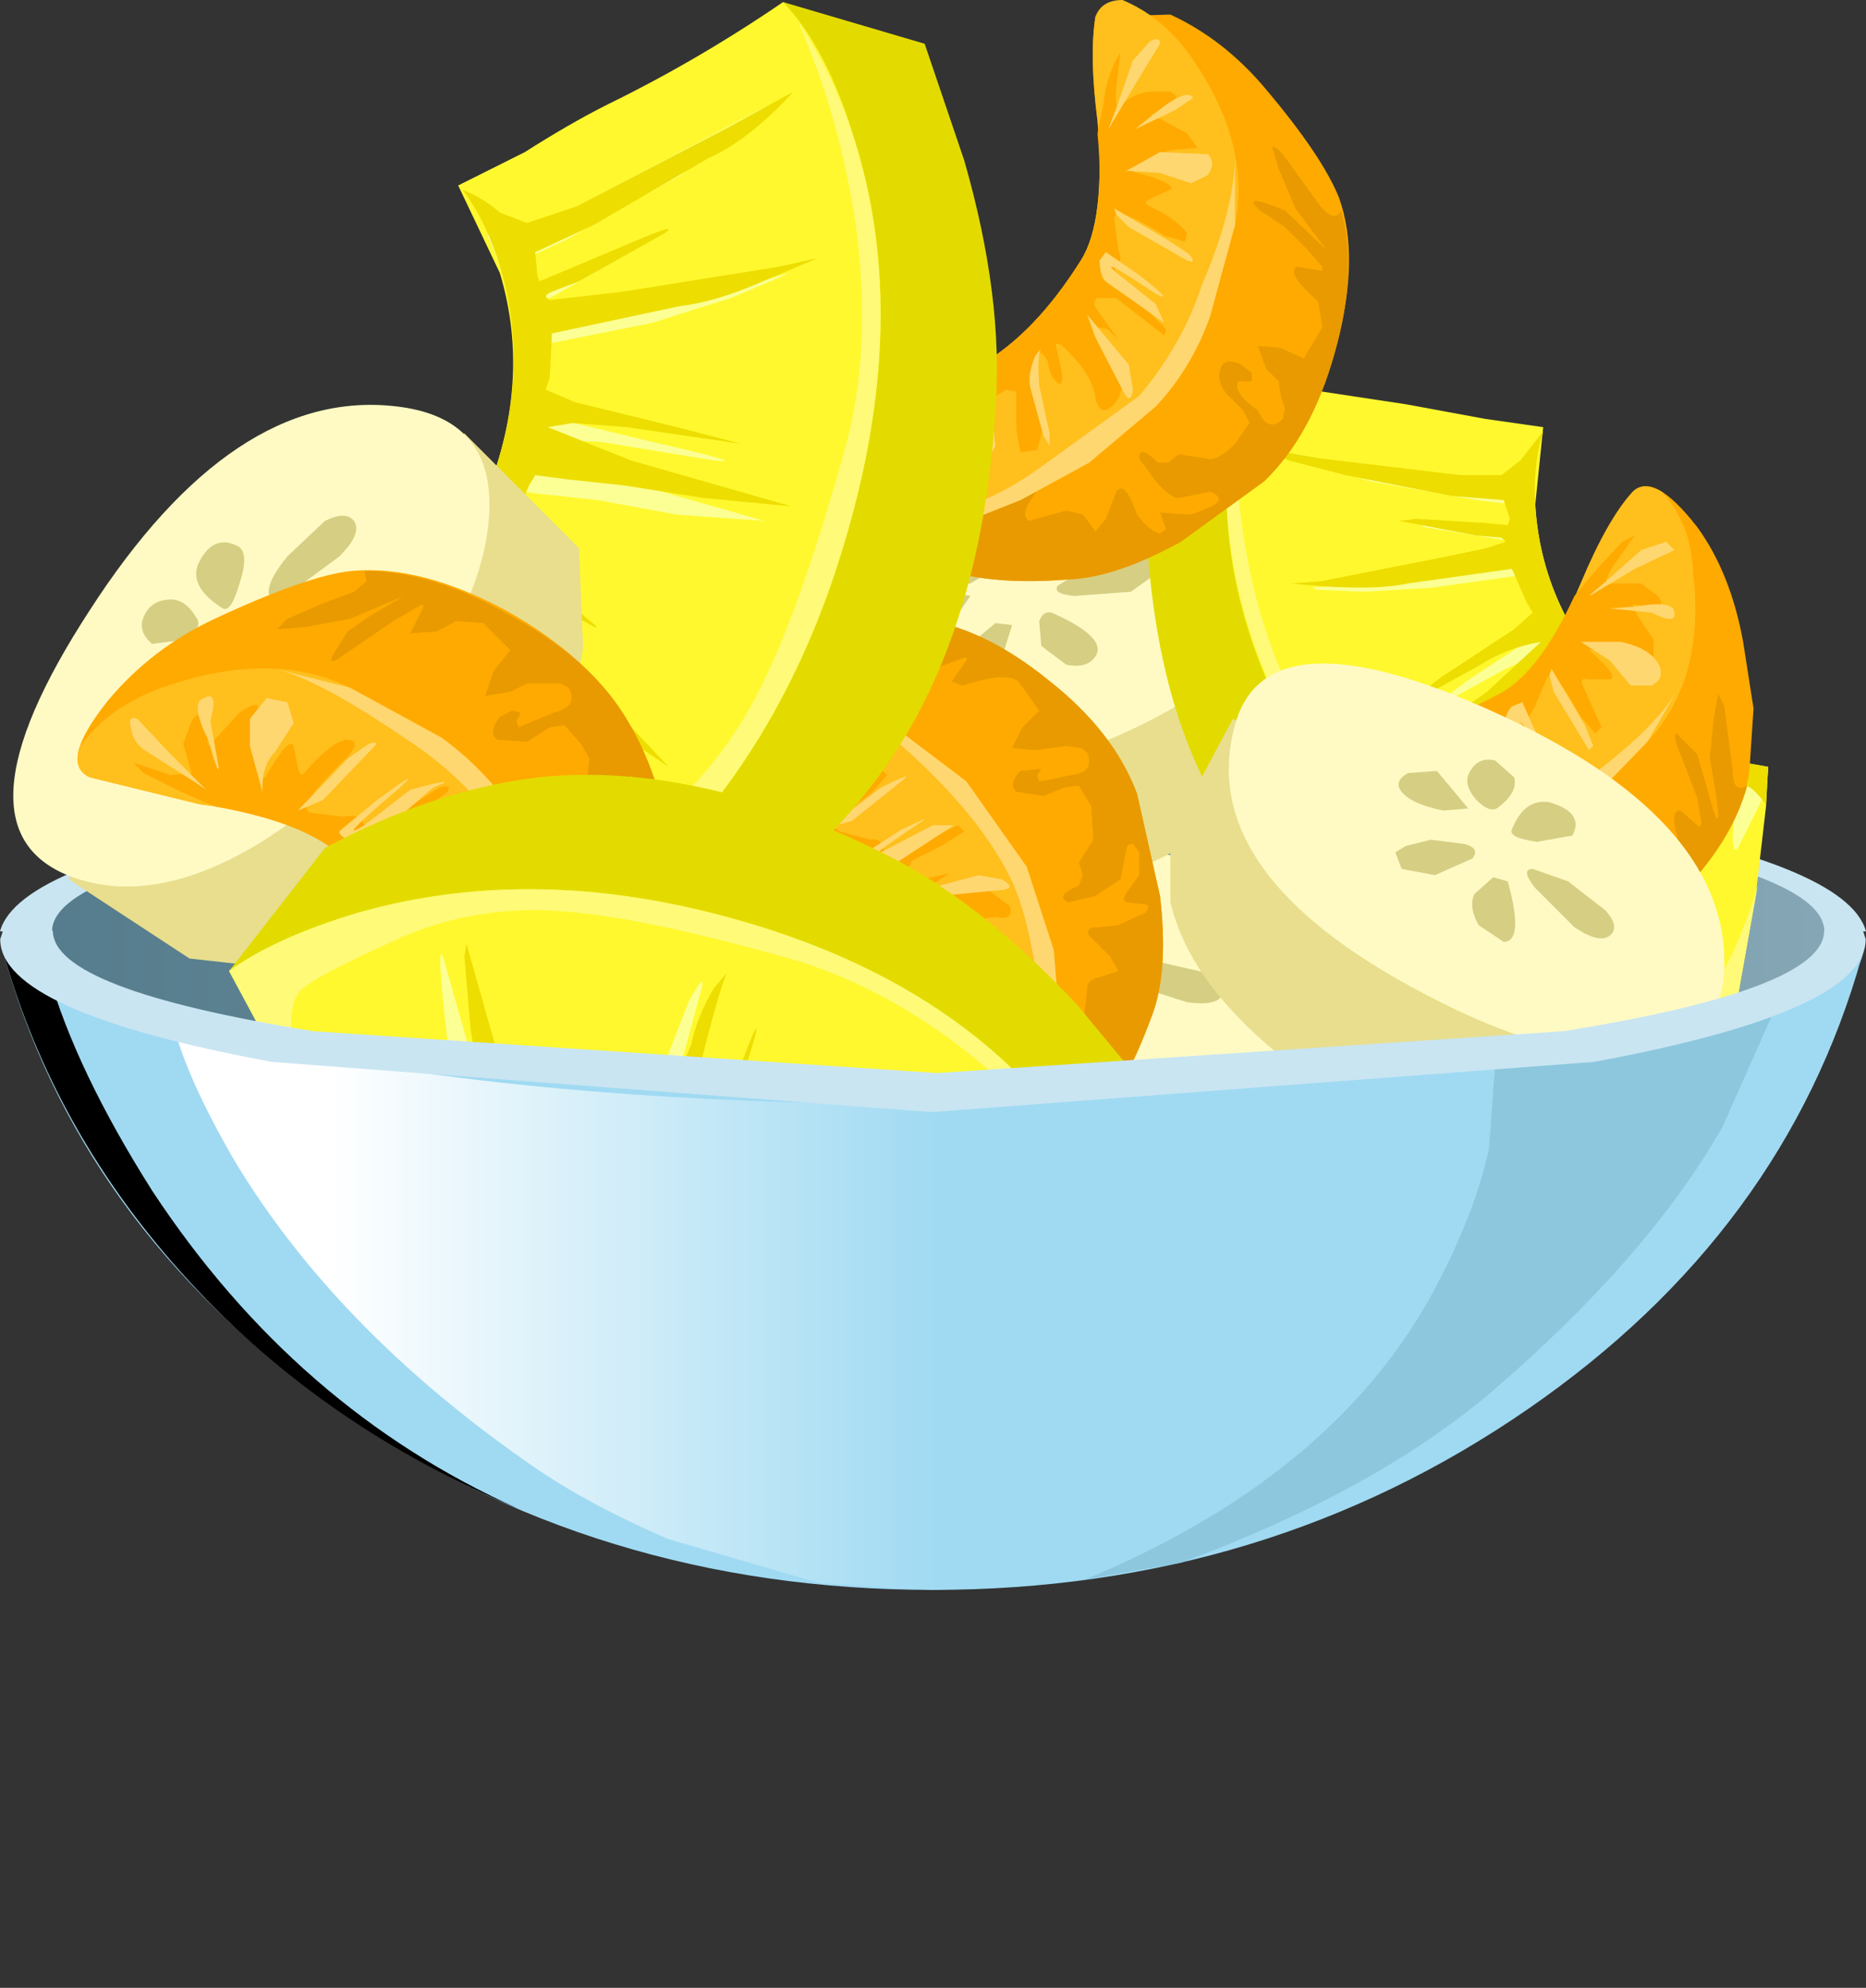 <?xml version="1.0" encoding="UTF-8" standalone="no"?>
<svg xmlns:xlink="http://www.w3.org/1999/xlink" height="47.7px" width="44.8px" xmlns="http://www.w3.org/2000/svg">
  <rect width="100%" height="100%" fill="#333333" stroke="none"/>
  <g transform="matrix(1.0, 0.0, 0.0, 1.0, 0.0, 0.0)">
    <use height="38.15" transform="matrix(1.0, 0.0, 0.0, 1.0, 0.0, 0.0)" width="44.8" xlink:href="#shape0"/>
    <use height="13.6" transform="matrix(1.0, 0.0, 0.0, 1.0, 4.15, 24.55)" width="23.65" xlink:href="#sprite0"/>
    <use height="13.45" transform="matrix(1.0, 0.0, 0.0, 1.0, 0.05, 22.75)" width="12.4" xlink:href="#sprite1"/>
    <use height="3.25" transform="matrix(1.331, 0.0, 0.0, 1.339, 0.005, 22.334)" width="33.65" xlink:href="#shape3"/>
  </g>
  <defs>
    <g id="shape0" transform="matrix(1.0, 0.0, 0.0, 1.0, 0.0, 0.0)">
      <path d="M38.2 19.75 Q44.75 20.95 44.75 22.7 44.75 24.4 38.2 25.65 31.7 26.85 22.5 26.85 13.25 26.85 6.75 25.65 0.25 24.45 0.25 22.7 0.25 20.95 6.75 19.75 13.3 18.5 22.5 18.5 31.7 18.5 38.2 19.75" fill="url(#gradient0)" fill-rule="evenodd" stroke="none"/>
      <path d="M44.8 22.35 L43.8 22.35 Q43.8 20.95 37.6 19.95 L22.55 18.95 7.5 19.95 Q1.25 20.95 1.25 22.35 L0.0 22.35 Q0.45 20.7 6.95 19.6 13.4 18.45 22.4 18.45 31.4 18.45 37.9 19.6 44.35 20.7 44.8 22.35" fill="#c9e5f2" fill-rule="evenodd" stroke="none"/>
      <path d="M23.8 23.05 L32.35 24.75 31.45 28.2 Q30.85 28.95 29.55 29.5 27.0 30.65 23.55 29.9 20.8 29.3 19.55 27.8 L18.85 26.4 18.95 23.25 23.8 23.05" fill="#e8de8e" fill-rule="evenodd" stroke="none"/>
      <path d="M32.1 23.2 Q33.0 25.0 31.3 26.1 29.75 27.05 26.95 27.1 19.85 27.2 19.05 23.3 18.5 20.45 24.55 20.25 30.55 20.1 32.1 23.2" fill="#fffac4" fill-rule="evenodd" stroke="none"/>
      <path d="M29.35 23.85 Q29.25 24.15 28.5 24.05 L27.25 23.65 Q26.75 23.4 27.0 23.25 L27.9 23.1 29.0 23.35 Q29.5 23.55 29.35 23.85" fill="#d6ce83" fill-rule="evenodd" stroke="none"/>
      <path d="M26.55 23.8 Q27.7 24.8 27.15 25.15 L26.45 25.05 26.0 24.4 26.2 23.85 26.55 23.8" fill="#d6ce83" fill-rule="evenodd" stroke="none"/>
      <path d="M25.55 23.65 L24.95 24.4 24.15 24.65 23.9 24.35 24.05 24.1 Q24.2 23.85 24.5 23.7 L25.25 23.45 Q25.65 23.4 25.55 23.65" fill="#d6ce83" fill-rule="evenodd" stroke="none"/>
      <path d="M24.95 22.65 Q25.15 22.75 24.4 22.95 L23.4 23.0 Q23.05 22.85 23.3 22.55 23.5 22.2 23.9 22.2 L24.95 22.65" fill="#d6ce83" fill-rule="evenodd" stroke="none"/>
      <path d="M25.65 22.25 L25.05 22.35 Q24.55 22.2 24.6 21.8 24.65 21.4 25.05 21.35 25.4 21.25 25.6 21.5 25.85 21.75 25.65 22.25" fill="#d6ce83" fill-rule="evenodd" stroke="none"/>
      <path d="M27.5 22.1 L26.8 22.6 Q26.1 22.85 26.1 22.6 26.1 21.75 26.65 21.65 27.45 21.5 27.5 22.1" fill="#d6ce83" fill-rule="evenodd" stroke="none"/>
      <path d="M22.45 15.15 L30.95 13.3 31.5 16.85 30.3 18.8 Q28.35 20.9 24.9 21.55 22.15 22.1 20.4 21.15 L19.15 20.15 18.05 17.2 22.45 15.15" fill="#e8de8e" fill-rule="evenodd" stroke="none"/>
      <path d="M30.15 12.0 Q31.65 13.3 30.5 14.95 29.45 16.5 26.85 17.65 20.4 20.5 18.15 17.25 16.55 14.85 22.0 12.3 27.5 9.75 30.15 12.0" fill="#fffac4" fill-rule="evenodd" stroke="none"/>
      <path d="M27.85 13.7 L27.15 14.2 25.8 14.3 Q25.25 14.25 25.4 14.05 L26.2 13.55 27.35 13.35 Q27.85 13.4 27.85 13.7" fill="#d6ce83" fill-rule="evenodd" stroke="none"/>
      <path d="M25.25 14.7 Q26.6 15.3 26.3 15.75 26.1 16.05 25.6 15.95 L25.0 15.5 24.95 14.9 Q25.05 14.65 25.25 14.7" fill="#d6ce83" fill-rule="evenodd" stroke="none"/>
      <path d="M24.3 15.0 L24.0 15.95 Q23.65 16.55 23.4 16.45 L23.0 16.3 23.05 16.05 Q23.1 15.7 23.3 15.45 L23.9 14.95 24.3 15.0" fill="#d6ce83" fill-rule="evenodd" stroke="none"/>
      <path d="M23.3 14.3 L22.95 14.8 22.0 15.25 Q21.65 15.25 21.7 14.85 21.8 14.45 22.15 14.3 L22.75 14.2 23.3 14.3" fill="#d6ce83" fill-rule="evenodd" stroke="none"/>
      <path d="M23.8 13.7 L23.3 14.0 Q22.8 14.05 22.65 13.65 22.55 13.3 22.9 13.1 L23.45 13.0 Q23.8 13.15 23.8 13.7" fill="#d6ce83" fill-rule="evenodd" stroke="none"/>
      <path d="M25.45 12.8 Q25.6 13.1 25.05 13.55 L24.35 13.85 Q24.05 13.0 24.5 12.7 L25.45 12.8" fill="#d6ce83" fill-rule="evenodd" stroke="none"/>
      <path d="M21.75 14.8 Q23.25 14.9 25.0 16.2 26.7 17.5 27.3 19.05 L27.85 21.5 Q28.05 23.2 27.7 24.25 26.9 26.5 25.8 27.45 L23.35 27.6 Q22.6 27.15 22.1 24.25 21.8 22.65 20.7 21.05 20.05 20.1 17.8 19.4 L15.5 18.45 Q14.9 18.0 16.1 16.8 17.15 15.85 18.7 15.35 L21.75 14.8" fill="#ffaa00" fill-rule="evenodd" stroke="none"/>
      <path d="M26.1 18.05 L25.95 17.95 25.6 17.9 24.85 18.0 24.3 17.95 24.55 17.45 24.95 17.05 24.45 16.35 Q24.2 16.15 23.45 16.35 L23.1 16.45 22.85 16.35 23.2 15.85 Q23.25 15.75 23.1 15.8 L22.55 16.0 Q22.25 16.05 21.3 16.6 20.95 16.8 21.15 16.55 L21.5 16.1 22.8 15.5 21.6 15.8 20.6 15.85 20.0 15.8 20.25 15.6 21.8 15.25 Q22.25 15.05 22.1 14.85 23.6 15.05 25.15 16.3 26.75 17.55 27.3 19.05 L27.85 21.5 Q28.05 23.2 27.7 24.25 26.9 26.5 25.8 27.45 L23.35 27.6 23.15 27.4 Q23.1 26.65 23.95 25.4 L24.95 24.0 Q25.1 23.75 25.55 24.45 25.85 24.75 26.0 24.65 L26.1 23.75 Q26.1 23.5 26.4 23.45 L26.85 23.3 26.65 22.95 26.15 22.45 Q26.05 22.25 26.35 22.25 L26.85 22.2 27.5 21.9 Q27.65 21.7 27.45 21.7 L27.05 21.65 Q26.9 21.6 27.1 21.35 L27.35 21.0 27.35 20.45 27.2 20.25 Q27.05 20.25 27.05 20.35 L26.9 21.1 26.3 21.5 25.65 21.65 Q25.3 21.5 25.9 21.25 L26.0 21.0 25.9 20.7 26.25 20.15 26.2 19.35 25.9 18.85 25.55 18.9 25.05 19.1 24.4 19.0 Q24.2 18.8 24.5 18.5 L25.0 18.45 24.9 18.6 24.95 18.75 25.25 18.7 25.7 18.6 Q26.3 18.55 26.1 18.05" fill="#e89a00" fill-rule="evenodd" stroke="none"/>
      <path d="M21.35 17.35 L23.2 18.75 24.65 20.8 25.3 22.8 25.45 24.65 25.4 26.65 Q25.15 27.6 24.3 27.95 L23.35 27.6 Q22.6 27.15 22.1 24.25 21.8 22.65 20.7 21.05 20.05 20.1 17.8 19.4 L15.5 18.45 Q15.2 18.2 15.35 17.75 16.0 17.05 17.2 16.75 19.7 16.15 21.35 17.35" fill="#ffbf1c" fill-rule="evenodd" stroke="none"/>
      <path d="M23.0 19.8 L23.15 19.95 22.6 20.3 21.9 20.65 21.7 21.05 Q21.75 21.25 21.95 21.15 L22.8 20.95 22.5 21.15 Q22.25 21.25 22.4 21.3 L22.9 21.3 23.65 21.3 24.25 21.75 Q24.35 22.1 23.9 22.0 L22.85 22.15 Q22.2 22.35 22.4 22.4 23.45 22.65 23.2 22.8 L22.6 22.75 22.4 22.8 Q22.65 23.2 23.5 23.35 L24.1 23.45 24.5 23.8 Q24.7 24.1 24.45 24.2 L23.85 24.1 23.05 23.7 Q22.9 23.65 22.85 23.9 L22.95 24.4 Q23.15 24.7 22.85 24.75 L22.75 24.6 22.9 24.85 23.65 25.7 23.9 26.25 Q23.35 26.4 23.25 25.95 L22.85 25.3 Q22.75 25.25 22.75 25.6 L22.75 26.05 22.45 25.85 22.1 24.25 Q21.8 22.65 20.7 21.05 20.15 20.2 18.1 19.5 L17.45 19.1 16.45 18.25 Q17.8 18.95 17.7 18.7 L17.6 18.0 17.85 17.55 Q18.15 17.35 18.15 17.75 L18.15 18.1 18.35 18.0 18.95 17.5 19.35 17.45 19.15 18.0 19.15 18.75 Q19.2 19.2 19.35 19.0 L19.75 18.5 20.0 18.45 20.05 18.9 Q20.05 19.2 20.2 19.05 20.6 18.6 21.15 18.45 L21.3 18.6 20.95 19.0 20.25 19.55 Q19.95 19.85 20.15 19.95 L20.9 20.15 Q21.1 20.1 21.2 20.3 L21.25 20.5 Q21.25 20.85 21.55 20.65 L22.4 20.1 23.0 19.8" fill="#ffaa00" fill-rule="evenodd" stroke="none"/>
      <path d="M21.35 17.35 L23.2 18.75 24.65 20.8 25.3 22.8 25.45 24.65 25.4 26.65 Q25.15 27.6 24.3 27.95 L23.45 27.65 Q24.05 27.65 24.65 27.0 25.25 26.25 24.95 23.85 24.7 21.95 24.25 21.05 23.65 19.85 22.4 18.6 20.9 17.1 19.8 16.7 20.75 16.85 21.35 17.35" fill="#ffd770" fill-rule="evenodd" stroke="none"/>
      <path d="M16.7 17.3 L17.3 18.15 18.0 19.1 17.7 18.85 16.8 18.05 16.55 17.5 Q16.5 17.2 16.7 17.3" fill="#ffd770" fill-rule="evenodd" stroke="none"/>
      <path d="M18.2 17.05 Q18.45 17.0 18.3 17.6 L18.3 18.65 18.15 18.0 Q18.0 17.15 18.2 17.05" fill="#ffd770" fill-rule="evenodd" stroke="none"/>
      <path d="M19.55 17.3 Q19.8 17.15 20.0 17.45 L20.05 17.9 19.55 18.5 19.2 19.2 19.2 19.35 19.05 18.3 Q19.15 17.5 19.55 17.3" fill="#ffd770" fill-rule="evenodd" stroke="none"/>
      <path d="M19.9 19.85 L21.15 18.9 Q21.95 18.5 21.7 18.7 L20.45 19.7 19.9 19.85" fill="#ffd770" fill-rule="evenodd" stroke="none"/>
      <path d="M20.8 20.45 L21.65 19.9 22.2 19.65 22.15 19.7 Q20.65 20.7 21.25 20.4 L22.4 19.8 22.9 19.8 21.45 20.75 20.9 20.65 20.8 20.45" fill="#ffd770" fill-rule="evenodd" stroke="none"/>
      <path d="M22.0 21.4 L23.5 21.0 24.05 21.1 Q24.4 21.3 24.1 21.35 L22.55 21.5 22.0 21.4" fill="#ffd770" fill-rule="evenodd" stroke="none"/>
      <path d="M22.3 22.8 L23.1 23.15 24.25 23.35 24.55 23.5 24.25 23.55 23.1 23.4 Q22.6 23.35 22.3 22.8" fill="#ffd770" fill-rule="evenodd" stroke="none"/>
      <path d="M22.8 24.6 L23.75 25.4 24.0 25.65 24.25 26.1 Q24.3 26.5 23.85 25.9 L22.95 25.05 22.7 24.7 Q22.55 24.45 22.8 24.6" fill="#ffd770" fill-rule="evenodd" stroke="none"/>
      <path d="M23.25 24.45 L24.05 24.7 24.3 25.0 Q24.35 25.2 24.05 25.1 L23.1 24.6 23.0 24.45 23.25 24.45" fill="#ffd770" fill-rule="evenodd" stroke="none"/>
      <path d="M38.05 26.2 Q35.45 25.7 33.5 24.4 30.5 22.55 28.6 18.05 27.75 16.0 27.55 13.15 L27.5 10.7 29.9 9.0 41.45 25.45 38.05 26.2" fill="#e3db00" fill-rule="evenodd" stroke="none"/>
      <path d="M41.3 18.2 L42.45 18.4 42.4 19.35 42.15 21.5 41.45 25.45 Q40.2 25.4 38.4 24.65 34.9 23.1 32.35 19.65 29.55 15.85 29.45 12.05 L29.9 9.0 31.1 9.3 33.75 9.7 35.65 10.05 37.05 10.25 36.85 12.2 Q37.0 14.5 38.7 16.4 39.9 17.7 41.3 18.2" fill="#fff82e" fill-rule="evenodd" stroke="none"/>
      <path d="M41.45 25.45 Q40.2 25.4 38.4 24.65 34.9 23.1 32.35 19.65 30.0 16.4 29.55 13.15 29.25 11.05 29.75 9.4 29.55 11.3 29.95 13.4 30.45 16.05 31.75 17.9 33.75 20.8 35.1 22.0 36.45 23.2 38.25 23.7 L40.55 24.15 Q41.4 23.85 42.2 21.25 L41.45 25.45" fill="#fffa78" fill-rule="evenodd" stroke="none"/>
      <path d="M40.5 18.65 Q40.35 18.55 40.05 18.95 L38.7 21.2 37.8 22.5 37.6 22.7 38.75 20.1 39.5 18.0 38.2 19.5 Q37.9 19.8 38.15 19.4 L38.65 18.45 Q39.05 17.5 38.75 16.95 L38.15 16.3 37.6 16.6 35.2 17.9 34.0 18.55 Q33.1 18.95 33.65 18.65 L36.3 16.7 37.6 15.55 37.15 15.6 36.15 16.05 34.15 17.15 35.2 16.35 36.95 15.2 37.4 14.8 37.25 14.6 36.9 13.75 34.4 14.1 32.75 14.2 31.6 14.15 31.5 14.1 32.3 14.05 35.35 13.45 36.3 13.25 36.7 13.1 36.65 13.0 36.05 12.95 34.2 12.65 Q33.95 12.55 34.6 12.55 L36.25 12.7 36.8 12.7 36.8 12.55 36.7 12.15 35.45 12.0 32.9 11.55 31.55 11.15 30.85 10.85 32.25 11.1 35.6 11.5 36.85 11.4 Q36.75 14.2 38.7 16.4 40.4 18.2 42.2 18.4 L42.45 18.45 42.4 19.0 41.8 20.2 Q41.6 20.65 41.6 20.05 L41.65 19.1 41.35 19.6 40.5 21.55 Q39.85 22.75 40.15 21.6 L40.55 19.0 40.5 18.65" fill="#fbff94" fill-rule="evenodd" stroke="none"/>
      <path d="M40.75 19.5 L39.9 21.45 Q39.2 22.6 39.55 21.5 L40.0 18.9 39.9 18.5 39.45 18.85 38.1 21.1 Q36.5 23.6 37.0 22.6 L38.15 20.0 38.9 17.85 37.6 19.35 Q37.3 19.65 37.55 19.25 L38.05 18.35 Q38.45 17.4 38.15 16.85 L37.55 16.2 37.0 16.5 Q35.4 17.2 34.6 17.8 L33.4 18.45 Q32.75 18.7 33.05 18.5 L35.7 16.6 37.0 15.4 Q36.15 15.55 35.55 15.95 L33.55 17.05 34.6 16.25 36.35 15.1 36.8 14.7 36.65 14.45 36.3 13.65 33.8 14.0 Q32.9 14.2 31.0 14.0 L31.7 13.95 34.75 13.35 35.7 13.15 36.15 13.0 36.05 12.9 35.45 12.85 33.6 12.5 34.0 12.45 35.65 12.55 36.2 12.6 36.25 12.45 36.1 12.0 34.85 11.9 32.3 11.4 30.95 11.05 30.25 10.75 31.7 11.0 35.05 11.4 36.05 11.4 36.5 11.05 37.05 10.35 Q36.75 11.3 36.9 12.55 37.15 14.65 38.7 16.4 39.9 17.7 41.3 18.2 L42.45 18.4 42.4 19.3 Q42.05 18.85 41.9 18.85 L41.2 20.1 Q41.0 20.55 41.0 19.95 L41.05 19.0 40.75 19.5" fill="#eddd00" fill-rule="evenodd" stroke="none"/>
      <path d="M40.75 12.65 Q41.55 13.75 41.85 15.4 L42.1 17.0 42.0 18.5 Q41.8 20.0 40.25 21.55 38.75 23.1 37.1 23.5 L34.6 23.7 Q32.85 23.65 31.85 23.2 29.75 22.15 28.95 20.9 28.2 19.7 29.1 18.5 29.55 17.9 32.6 17.65 34.25 17.6 35.9 16.7 37.05 16.15 37.95 14.0 38.6 12.45 39.2 11.8 39.7 11.3 40.75 12.65" fill="#ffaa00" fill-rule="evenodd" stroke="none"/>
      <path d="M41.15 17.2 L41.25 16.65 41.4 16.95 41.6 18.5 Q41.6 19.05 41.95 18.85 41.55 20.3 40.1 21.7 38.65 23.15 37.1 23.5 L34.6 23.7 Q32.85 23.65 31.85 23.2 29.75 22.15 28.95 20.9 28.2 19.7 29.1 18.5 L29.35 18.3 Q30.15 18.35 31.25 19.35 L32.45 20.55 Q32.85 20.75 32.0 21.05 L31.7 21.5 32.6 21.7 32.9 22.0 32.95 22.5 Q33.05 22.65 33.35 22.35 33.7 22.0 33.85 21.95 34.05 21.85 34.05 22.1 L34.0 22.65 Q34.05 23.1 34.25 23.35 L34.45 23.3 34.55 22.9 Q34.6 22.75 35.15 23.3 L35.7 23.35 35.95 23.25 35.85 23.05 35.1 22.8 34.8 22.2 34.75 21.5 Q34.9 21.3 35.1 21.8 35.2 22.1 35.65 21.9 L36.15 22.3 36.95 22.35 37.45 22.15 37.5 21.8 37.35 21.25 Q37.25 20.95 37.55 20.65 L37.8 20.6 38.0 20.8 38.1 21.1 38.0 21.3 Q37.8 20.95 37.7 21.15 37.55 21.4 37.75 21.95 37.75 22.5 38.25 22.4 38.45 22.35 38.45 21.95 L38.45 21.15 38.55 20.6 Q38.65 20.5 39.05 20.95 L39.4 21.4 Q39.6 21.5 40.1 21.0 40.45 20.7 40.25 20.0 40.1 19.45 40.35 19.45 L40.8 19.85 40.85 19.75 40.75 19.15 40.25 17.85 Q40.15 17.45 40.35 17.7 L40.75 18.1 41.15 19.5 Q41.4 20.1 41.05 18.2 L41.15 17.2" fill="#e89a00" fill-rule="evenodd" stroke="none"/>
      <path d="M39.2 11.8 Q39.45 11.55 39.9 11.8 40.6 12.55 40.65 13.75 40.95 16.3 39.55 17.8 L37.95 19.45 Q36.95 20.25 35.7 20.6 L33.7 21.0 31.8 20.95 29.8 20.65 Q28.9 20.3 28.65 19.4 28.8 18.9 29.1 18.5 29.55 17.9 32.6 17.65 34.25 17.6 35.9 16.7 37.05 16.15 37.95 14.0 38.6 12.45 39.2 11.8" fill="#ffbf1c" fill-rule="evenodd" stroke="none"/>
      <path d="M38.3 13.7 L38.95 13.0 39.25 12.85 38.75 13.55 Q38.4 14.1 38.7 14.0 L39.4 14.0 39.8 14.3 Q40.05 14.6 39.55 14.55 L39.2 14.5 39.3 14.75 39.7 15.35 39.7 15.75 39.5 15.7 39.2 15.5 38.15 15.6 Q38.9 16.25 38.65 16.3 L38.15 16.3 Q37.9 16.25 38.0 16.45 L38.45 17.45 38.3 17.6 37.95 17.2 Q37.3 16.0 37.15 16.25 L36.85 16.95 36.65 17.3 36.4 17.3 36.25 17.3 Q36.1 17.35 36.2 17.6 L36.7 18.5 36.9 19.15 36.75 19.25 36.45 18.6 36.2 17.9 35.85 17.7 Q35.65 17.7 35.7 17.95 L35.75 18.8 Q35.6 18.05 35.45 18.3 L35.45 18.85 35.35 19.6 34.8 20.1 Q34.4 20.2 34.6 19.75 L34.6 18.7 Q34.5 18.0 34.4 18.2 L34.15 18.75 33.9 18.9 34.05 18.35 34.0 18.15 Q33.6 18.3 33.3 19.15 L33.15 19.7 32.75 20.1 Q32.45 20.25 32.35 20.0 32.3 19.75 32.55 19.45 L33.0 18.65 32.85 18.45 32.35 18.5 32.05 18.5 32.05 18.35 31.9 18.4 31.0 19.0 30.4 19.2 Q30.25 18.7 30.75 18.55 L31.5 18.3 31.5 18.2 31.2 18.15 30.75 18.05 Q30.6 18.0 30.95 17.8 L32.6 17.65 Q34.25 17.6 35.9 16.7 36.9 16.25 37.8 14.3 L38.3 13.7" fill="#ffaa00" fill-rule="evenodd" stroke="none"/>
      <path d="M29.8 20.65 Q28.9 20.3 28.65 19.4 L29.05 18.6 Q29.0 19.15 29.55 19.8 30.2 20.55 32.65 20.55 L35.5 20.2 38.15 18.65 Q39.85 17.4 40.4 16.35 L39.55 17.8 37.95 19.45 Q36.95 20.25 35.7 20.6 L33.7 21.0 31.8 20.95 29.8 20.65" fill="#ffd770" fill-rule="evenodd" stroke="none"/>
      <path d="M40.2 13.2 L39.25 13.65 38.25 14.25 Q38.0 14.4 38.5 14.0 L39.4 13.2 40.0 13.0 40.2 13.2" fill="#ffd770" fill-rule="evenodd" stroke="none"/>
      <path d="M40.2 14.7 Q40.25 15.0 39.65 14.7 L38.65 14.6 39.3 14.55 Q40.2 14.4 40.2 14.7" fill="#ffd770" fill-rule="evenodd" stroke="none"/>
      <path d="M39.85 16.0 Q39.95 16.3 39.65 16.45 L39.15 16.45 38.65 15.85 37.95 15.4 38.9 15.4 Q39.65 15.55 39.85 16.0" fill="#ffd770" fill-rule="evenodd" stroke="none"/>
      <path d="M37.25 16.05 L38.05 17.4 38.25 17.9 38.15 18.0 37.3 16.6 37.2 16.2 37.25 16.05" fill="#ffd770" fill-rule="evenodd" stroke="none"/>
      <path d="M36.55 16.85 L36.95 17.75 37.2 18.3 Q37.25 18.55 37.1 18.3 L36.75 17.6 36.5 17.3 36.95 18.5 37.0 19.0 Q36.95 19.3 36.9 19.0 L36.55 18.25 36.15 17.45 Q36.1 17.15 36.3 16.95 L36.55 16.85" fill="#ffd770" fill-rule="evenodd" stroke="none"/>
      <path d="M35.4 17.9 L35.55 18.4 35.65 19.45 35.45 20.0 Q35.25 20.3 35.25 20.0 L35.3 18.5 35.4 17.9" fill="#ffd770" fill-rule="evenodd" stroke="none"/>
      <path d="M34.05 18.05 L33.55 18.8 33.2 19.9 33.05 20.15 Q32.9 20.05 33.05 19.9 L33.3 18.8 Q33.4 18.5 33.8 18.15 34.4 17.7 34.05 18.05" fill="#ffd770" fill-rule="evenodd" stroke="none"/>
      <path d="M32.15 18.3 L31.25 19.15 30.5 19.6 Q30.2 19.6 30.75 19.15 L31.7 18.4 Q32.55 17.85 32.15 18.3" fill="#ffd770" fill-rule="evenodd" stroke="none"/>
      <path d="M32.25 18.75 L31.9 19.5 31.55 19.75 Q31.3 19.75 31.5 19.5 L32.1 18.6 Q32.2 18.4 32.3 18.5 L32.25 18.75" fill="#ffd770" fill-rule="evenodd" stroke="none"/>
      <path d="M32.15 4.75 Q32.65 6.15 32.1 8.25 31.55 10.35 30.35 11.55 L28.35 13.0 Q26.8 13.85 25.7 13.9 23.35 14.1 22.05 13.4 20.75 12.75 20.95 11.2 21.05 10.45 23.55 8.75 24.85 8.0 25.95 6.25 26.55 5.3 26.35 2.9 26.15 1.35 26.3 0.4 L28.1 0.35 Q29.4 0.95 30.4 2.15 31.75 3.75 32.15 4.75" fill="#ffaa00" fill-rule="evenodd" stroke="none"/>
      <path d="M31.7 4.95 Q32.05 5.35 32.2 5.05 32.6 6.5 32.05 8.45 31.5 10.45 30.35 11.55 L28.35 13.0 Q26.8 13.85 25.7 13.9 23.35 14.1 22.05 13.4 20.75 12.75 20.95 11.2 L21.05 10.95 23.25 10.9 24.9 11.3 Q25.15 11.35 25.0 11.6 L24.75 12.0 Q24.5 12.35 24.7 12.5 L25.6 12.25 26.0 12.35 26.3 12.75 26.55 12.45 26.8 11.8 Q27.0 11.5 27.3 12.35 27.6 12.75 27.85 12.8 L28.0 12.7 27.85 12.3 28.6 12.35 29.1 12.15 Q29.45 11.95 29.05 11.8 L28.3 11.95 Q28.1 11.95 27.75 11.55 L27.35 11.0 Q27.35 10.65 27.8 11.1 L28.05 11.1 28.3 10.9 28.95 11.0 Q29.2 11.1 29.65 10.65 L30.0 10.15 29.85 9.85 29.45 9.45 Q29.2 9.15 29.3 8.85 29.4 8.55 29.8 8.75 L30.05 8.95 30.05 9.15 29.85 9.15 Q29.7 9.1 29.7 9.25 29.7 9.5 30.2 9.85 30.45 10.4 30.8 10.05 L30.85 9.8 30.75 9.5 30.7 9.15 30.4 8.85 30.2 8.3 30.75 8.35 31.3 8.6 31.75 7.85 31.65 7.25 31.35 6.95 Q30.9 6.5 31.15 6.4 L31.75 6.5 31.75 6.4 31.35 5.95 30.85 5.45 30.25 5.05 Q29.75 4.6 30.85 5.05 L31.85 6.0 31.1 5.0 30.7 4.05 30.55 3.55 Q30.55 3.45 30.8 3.7 L31.7 4.95" fill="#e89a00" fill-rule="evenodd" stroke="none"/>
      <path d="M28.55 1.3 Q30.05 3.4 29.65 5.4 L29.05 7.6 Q28.6 8.85 27.75 9.75 L26.15 11.1 24.5 12.0 22.6 12.75 Q21.65 12.9 21.0 12.25 20.85 11.8 20.95 11.2 21.05 10.45 23.55 8.75 24.85 8.0 25.95 6.25 26.55 5.3 26.35 2.9 26.15 1.35 26.3 0.4 26.45 0.0 26.95 0.0 27.9 0.4 28.55 1.3" fill="#ffbf1c" fill-rule="evenodd" stroke="none"/>
      <path d="M28.1 2.2 Q28.45 2.4 28.0 2.6 L27.65 2.75 Q27.6 2.8 27.85 2.85 L28.5 3.2 28.75 3.55 28.15 3.6 Q27.85 3.65 27.5 3.85 27.05 4.1 27.3 4.15 28.25 4.4 28.1 4.55 L27.65 4.75 Q27.4 4.85 27.6 4.95 28.25 5.25 28.5 5.6 L28.45 5.8 27.95 5.65 Q26.75 4.9 26.75 5.25 L26.85 6.0 Q27.0 6.35 26.65 6.55 26.25 6.55 26.65 6.85 L27.5 7.4 28.0 7.9 27.95 8.05 26.8 7.15 26.35 7.15 Q26.2 7.25 26.35 7.45 L26.85 8.15 26.6 7.9 26.35 7.85 26.6 8.35 26.9 9.05 Q27.0 9.45 26.7 9.75 26.4 10.0 26.3 9.55 26.25 9.1 25.8 8.6 25.35 8.1 25.35 8.3 25.65 9.45 25.35 9.15 25.2 9.0 25.15 8.65 L25.0 8.45 Q24.7 8.8 24.9 9.7 L25.05 10.25 24.9 10.8 24.5 10.85 24.4 10.3 24.4 9.4 24.15 9.35 23.75 9.6 23.5 9.75 23.4 9.65 Q23.65 9.25 23.3 9.7 L22.85 10.75 22.4 11.2 Q22.05 10.75 22.4 10.45 L22.9 9.85 22.6 9.85 22.15 10.05 Q22.0 10.05 22.2 9.7 L23.55 8.75 Q24.85 8.0 25.95 6.25 26.55 5.35 26.35 3.2 L26.5 2.45 Q26.55 1.85 26.9 1.25 L26.8 2.1 Q26.75 2.75 26.95 2.5 27.2 2.25 27.6 2.2 L28.1 2.2" fill="#ffaa00" fill-rule="evenodd" stroke="none"/>
      <path d="M29.65 3.7 L29.65 5.4 29.05 7.6 Q28.6 8.85 27.75 9.75 L26.15 11.1 24.5 12.0 22.6 12.75 Q21.65 12.9 21.0 12.25 20.85 11.85 20.95 11.3 21.2 11.9 22.0 12.15 23.1 12.55 25.0 11.2 L27.35 9.5 Q28.4 8.25 28.85 6.85 29.65 5.0 29.65 3.7" fill="#ffd770" fill-rule="evenodd" stroke="none"/>
      <path d="M27.85 1.05 L27.3 1.95 26.7 2.95 Q26.5 3.35 26.8 2.6 L27.2 1.45 27.6 1.0 Q27.85 0.85 27.85 1.05" fill="#ffd770" fill-rule="evenodd" stroke="none"/>
      <path d="M28.65 2.35 L28.2 2.65 27.25 3.1 27.75 2.7 Q28.5 2.1 28.65 2.35" fill="#ffd770" fill-rule="evenodd" stroke="none"/>
      <path d="M26.95 4.15 L27.85 3.65 29.0 3.7 Q29.2 3.9 29.0 4.2 L28.6 4.4 27.85 4.15 27.05 4.1 26.95 4.15" fill="#ffd770" fill-rule="evenodd" stroke="none"/>
      <path d="M26.75 5.0 L28.1 5.8 28.55 6.1 Q28.75 6.35 28.5 6.25 L27.1 5.45 26.8 5.15 26.75 5.0" fill="#ffd770" fill-rule="evenodd" stroke="none"/>
      <path d="M26.55 6.05 L27.35 6.6 Q28.25 7.3 27.75 7.05 26.4 6.15 26.75 6.5 L27.75 7.3 27.95 7.75 26.55 6.75 Q26.4 6.6 26.4 6.25 L26.55 6.05" fill="#ffd770" fill-rule="evenodd" stroke="none"/>
      <path d="M26.1 7.55 L27.1 8.75 27.2 9.35 Q27.15 9.7 27.0 9.45 L26.3 8.1 26.1 7.55" fill="#ffd770" fill-rule="evenodd" stroke="none"/>
      <path d="M25.0 8.35 Q24.9 8.5 24.95 9.25 L25.2 10.4 25.2 10.7 25.05 10.45 24.75 9.35 Q24.65 9.05 24.85 8.55 L25.0 8.35" fill="#ffd770" fill-rule="evenodd" stroke="none"/>
      <path d="M23.5 9.5 L23.1 10.7 Q23.1 11.25 22.7 11.45 22.5 11.6 22.7 11.0 L23.15 9.85 23.4 9.45 Q23.55 9.25 23.5 9.5" fill="#ffd770" fill-rule="evenodd" stroke="none"/>
      <path d="M23.8 9.85 L23.9 10.7 23.7 11.05 Q23.5 11.25 23.5 10.9 L23.6 9.8 Q23.6 9.6 23.7 9.65 L23.8 9.85" fill="#ffd770" fill-rule="evenodd" stroke="none"/>
      <path d="M18.8 0.05 L22.2 1.05 23.15 3.85 Q24.1 7.15 23.9 9.8 23.55 15.55 20.85 18.95 19.1 21.2 16.3 22.85 L12.15 23.4 18.8 0.05" fill="#e3db00" fill-rule="evenodd" stroke="none"/>
      <path d="M20.25 13.1 Q18.75 18.1 15.3 21.25 13.6 22.85 12.15 23.4 L9.7 19.2 8.55 16.95 8.15 15.85 9.35 15.15 Q10.75 14.0 11.6 12.05 12.8 9.2 12.0 6.55 L11.0 4.45 12.6 3.65 Q13.7 2.95 14.6 2.5 16.75 1.45 18.8 0.05 19.85 1.15 20.5 3.3 21.9 7.65 20.25 13.1" fill="#fff82e" fill-rule="evenodd" stroke="none"/>
      <path d="M20.85 4.65 Q21.65 8.5 20.25 13.1 18.75 18.1 15.3 21.25 13.6 22.85 12.15 23.4 L9.7 19.2 9.55 19.0 Q11.55 21.55 12.6 21.55 12.95 21.55 15.1 20.15 16.95 18.9 18.05 16.9 19.1 15.0 20.25 10.9 21.0 8.3 20.5 5.1 20.1 2.65 19.15 0.5 20.35 2.25 20.85 4.65" fill="#fffa78" fill-rule="evenodd" stroke="none"/>
      <path d="M18.4 2.55 L16.35 4.2 14.9 5.0 13.6 5.75 12.2 6.4 12.25 6.95 12.35 7.15 12.9 6.85 14.8 6.05 Q15.65 5.7 15.3 5.95 L13.3 7.1 12.6 7.4 Q12.35 7.5 12.6 7.55 L14.3 7.35 18.05 6.8 18.95 6.55 18.85 6.6 17.55 7.15 15.65 7.75 12.65 8.35 12.55 9.4 12.45 9.7 13.15 10.0 15.65 10.6 Q18.05 11.15 17.15 11.05 L14.4 10.6 13.1 10.55 12.5 10.65 14.5 11.4 18.35 12.5 16.25 12.35 14.35 12.0 12.95 11.85 12.2 11.75 12.05 12.0 Q11.85 12.35 11.8 12.7 11.65 13.45 12.55 14.35 L13.45 15.2 Q13.9 15.55 13.45 15.35 L11.3 14.2 11.85 14.9 13.05 16.25 15.45 18.75 13.55 17.5 11.1 15.5 10.5 15.35 Q10.35 15.45 10.5 15.75 L12.05 18.5 Q12.8 19.6 11.65 18.6 L9.85 16.75 9.5 16.3 Q9.3 16.1 9.35 16.3 10.3 18.3 9.6 17.6 L8.4 16.5 8.15 15.9 8.35 15.75 Q10.35 14.9 11.6 12.05 13.05 8.6 11.7 5.65 L13.2 5.3 18.4 2.55" fill="#fbff94" fill-rule="evenodd" stroke="none"/>
      <path d="M17.5 3.05 L19.05 2.2 Q18.0 3.35 17.0 3.8 L14.25 5.4 12.85 6.05 12.9 6.6 12.95 6.75 13.55 6.5 15.45 5.7 Q16.3 5.35 15.95 5.6 L13.9 6.75 13.25 7.0 Q13.0 7.1 13.2 7.2 L14.95 7.0 18.7 6.4 19.6 6.2 19.5 6.25 18.2 6.8 Q17.15 7.25 16.3 7.35 L13.25 8.0 13.2 9.05 13.1 9.35 13.8 9.65 16.25 10.25 17.8 10.65 15.05 10.25 13.75 10.15 13.15 10.25 15.15 11.05 19.0 12.15 16.9 11.95 15.0 11.65 13.6 11.5 12.85 11.4 12.7 11.65 12.4 12.35 Q12.3 13.0 13.15 14.0 L14.1 14.85 Q14.55 15.2 14.1 14.95 L11.95 13.8 13.7 15.9 16.05 18.4 14.2 17.15 11.7 15.15 Q11.3 14.8 11.1 14.95 10.95 15.05 11.15 15.4 L12.7 18.15 13.0 18.7 12.25 18.25 10.5 16.4 Q9.95 15.7 10.0 15.95 10.95 17.95 10.25 17.25 L8.9 16.15 8.55 16.85 8.15 15.85 9.35 15.15 Q10.75 14.0 11.6 12.05 12.7 9.45 12.15 6.95 11.8 5.45 11.1 4.55 11.6 4.75 12.0 5.1 L12.65 5.35 13.85 4.95 17.5 3.05" fill="#eddd00" fill-rule="evenodd" stroke="none"/>
      <path d="M4.4 16.8 L11.15 10.4 13.9 13.15 14.0 15.55 Q13.55 18.4 10.75 20.95 8.55 23.0 6.35 23.2 L4.55 23.0 1.65 21.1 4.4 16.8" fill="#e8de8e" fill-rule="evenodd" stroke="none"/>
      <path d="M9.5 9.75 Q11.75 10.0 11.75 12.1 11.75 14.0 10.1 16.45 8.4 18.9 6.2 20.25 3.7 21.75 1.75 21.05 -1.3 19.95 2.15 14.65 5.6 9.3 9.5 9.75" fill="#fffac4" fill-rule="evenodd" stroke="none"/>
      <path d="M8.5 12.5 Q8.7 12.8 8.15 13.35 L7.0 14.2 Q6.45 14.5 6.45 14.2 6.45 13.9 6.9 13.35 L7.8 12.5 Q8.3 12.25 8.5 12.5" fill="#d6ce83" fill-rule="evenodd" stroke="none"/>
      <path d="M6.75 14.85 Q8.4 14.6 8.4 15.15 L7.85 15.7 Q7.35 15.9 7.0 15.7 L6.6 15.2 Q6.5 14.9 6.75 14.85" fill="#d6ce83" fill-rule="evenodd" stroke="none"/>
      <path d="M6.0 15.65 L6.35 16.6 Q6.4 17.35 6.1 17.4 L5.65 17.5 5.4 16.6 5.6 15.8 Q5.8 15.4 6.0 15.65" fill="#d6ce83" fill-rule="evenodd" stroke="none"/>
      <path d="M4.7 15.6 Q4.95 15.5 4.65 16.25 L4.05 17.15 Q3.7 17.35 3.55 17.0 3.35 16.6 3.6 16.25 3.85 15.95 4.7 15.6" fill="#d6ce83" fill-rule="evenodd" stroke="none"/>
      <path d="M4.7 14.8 Q4.9 15.05 4.45 15.35 L3.65 15.45 Q3.3 15.15 3.45 14.8 3.6 14.45 3.95 14.4 4.4 14.3 4.7 14.8" fill="#d6ce83" fill-rule="evenodd" stroke="none"/>
      <path d="M5.7 13.1 Q6.0 13.25 5.75 14.0 5.55 14.7 5.35 14.6 4.55 14.1 4.75 13.55 5.1 12.8 5.7 13.1" fill="#d6ce83" fill-rule="evenodd" stroke="none"/>
      <path d="M34.05 19.25 L40.95 24.6 38.6 27.3 36.3 27.6 Q33.5 27.5 30.7 25.3 28.55 23.55 28.1 21.65 L28.1 20.05 29.6 17.25 34.05 19.25" fill="#e8de8e" fill-rule="evenodd" stroke="none"/>
      <path d="M39.35 25.3 Q37.55 25.45 35.0 24.25 28.6 21.2 29.65 17.4 30.4 14.6 35.9 17.1 41.4 19.6 41.4 23.1 41.4 25.1 39.35 25.3" fill="#fffac4" fill-rule="evenodd" stroke="none"/>
      <path d="M38.65 22.45 Q38.4 22.65 37.8 22.25 L36.85 21.3 Q36.5 20.85 36.8 20.85 L37.65 21.15 38.55 21.85 Q38.9 22.25 38.65 22.45" fill="#d6ce83" fill-rule="evenodd" stroke="none"/>
      <path d="M36.2 21.15 Q36.6 22.6 36.1 22.6 L35.5 22.2 Q35.25 21.75 35.4 21.45 L35.85 21.05 36.2 21.15" fill="#d6ce83" fill-rule="evenodd" stroke="none"/>
      <path d="M35.35 20.6 L34.45 21.0 33.65 20.85 33.5 20.45 33.75 20.3 34.35 20.15 35.15 20.25 Q35.55 20.35 35.35 20.6" fill="#d6ce83" fill-rule="evenodd" stroke="none"/>
      <path d="M35.25 19.4 L34.65 19.45 Q33.9 19.3 33.65 19.0 33.45 18.75 33.8 18.55 L34.5 18.5 35.25 19.4" fill="#d6ce83" fill-rule="evenodd" stroke="none"/>
      <path d="M36.0 19.35 Q35.8 19.55 35.45 19.2 35.1 18.8 35.3 18.5 35.5 18.15 35.9 18.25 L36.35 18.65 Q36.45 19.0 36.0 19.35" fill="#d6ce83" fill-rule="evenodd" stroke="none"/>
      <path d="M37.75 20.05 L36.9 20.2 Q36.2 20.1 36.3 19.9 36.6 19.15 37.2 19.25 38.05 19.5 37.75 20.05" fill="#d6ce83" fill-rule="evenodd" stroke="none"/>
      <path d="M8.25 20.6 Q7.3 19.6 4.8 19.3 L2.15 18.65 Q1.4 18.3 2.6 16.8 3.65 15.55 5.15 14.85 7.4 13.8 8.45 13.7 10.1 13.55 12.15 14.65 14.2 15.8 15.1 17.35 15.7 18.35 16.05 19.9 16.5 21.65 16.3 22.85 15.75 25.4 14.7 26.6 13.65 27.7 12.05 27.15 11.2 26.8 10.2 23.75 9.65 22.2 8.25 20.6" fill="#ffaa00" fill-rule="evenodd" stroke="none"/>
      <path d="M10.05 14.55 L9.45 14.9 8.2 15.75 Q7.85 16.0 8.0 15.7 L8.35 15.15 8.85 14.8 9.7 14.3 8.4 14.85 7.3 15.05 6.65 15.1 6.9 14.85 7.7 14.5 8.5 14.2 8.8 13.95 8.75 13.7 Q10.4 13.7 12.3 14.8 14.25 15.85 15.1 17.35 15.7 18.35 16.05 19.9 16.5 21.65 16.3 22.85 15.75 25.4 14.7 26.6 13.65 27.7 12.05 27.15 L11.8 27.0 Q11.65 26.15 12.4 24.65 L13.3 23.05 Q13.4 22.75 13.65 23.0 L14.0 23.4 14.55 23.55 14.5 22.6 Q14.45 22.3 14.7 22.2 L15.2 21.95 Q15.35 21.8 14.95 21.6 L14.35 21.2 Q14.2 21.0 14.5 20.95 L15.1 20.8 15.75 20.35 Q15.9 20.15 15.65 20.15 L15.2 20.2 Q15.0 20.15 15.45 19.45 L15.35 18.85 15.15 18.6 15.0 18.8 14.95 19.65 14.4 20.15 13.7 20.4 Q13.4 20.3 13.9 19.9 L13.95 19.65 13.8 19.35 14.1 18.7 14.15 18.2 13.95 17.85 13.55 17.4 13.2 17.45 12.65 17.8 11.95 17.75 Q11.7 17.6 12.0 17.2 L12.3 17.05 12.5 17.1 12.4 17.3 12.45 17.45 13.3 17.1 Q13.9 16.95 13.65 16.5 L13.45 16.4 13.05 16.4 12.65 16.4 12.25 16.6 11.65 16.7 11.85 16.1 12.25 15.6 11.6 14.95 10.95 14.9 10.5 15.15 9.85 15.2 10.15 14.6 Q10.2 14.45 10.05 14.55" fill="#e89a00" fill-rule="evenodd" stroke="none"/>
      <path d="M8.25 20.6 Q7.3 19.6 4.8 19.3 L2.15 18.65 Q1.75 18.45 1.9 17.95 2.5 17.05 3.75 16.55 6.45 15.55 8.4 16.5 L10.6 17.7 Q11.7 18.5 12.45 19.65 L13.5 21.65 13.9 23.65 14.15 25.8 Q14.0 26.85 13.15 27.35 L12.05 27.15 Q11.2 26.8 10.2 23.75 9.65 22.2 8.25 20.6" fill="#ffbf1c" fill-rule="evenodd" stroke="none"/>
      <path d="M5.2 17.7 L5.75 17.1 Q6.1 16.85 6.2 16.95 L6.05 17.55 6.15 18.35 Q6.25 18.85 6.4 18.6 6.95 17.65 7.05 17.9 L7.15 18.4 Q7.2 18.7 7.35 18.5 7.9 17.85 8.3 17.75 8.8 17.75 8.15 18.35 7.1 19.4 7.45 19.5 L8.25 19.6 Q8.75 19.5 8.75 19.9 8.75 20.3 9.1 20.05 L9.9 19.3 10.55 18.9 Q10.85 18.8 10.75 19.0 L9.45 19.95 Q9.25 20.2 9.3 20.4 9.35 20.65 9.6 20.5 10.45 20.0 10.5 20.15 L10.2 20.4 Q9.9 20.55 10.05 20.6 L10.65 20.5 11.45 20.35 Q11.95 20.35 12.15 20.75 12.35 21.15 11.85 21.1 L10.7 21.4 Q10.0 21.7 10.25 21.75 L10.95 21.8 11.15 22.0 10.55 22.1 Q10.25 22.05 10.35 22.2 10.55 22.5 11.6 22.6 L12.25 22.6 Q12.55 22.6 12.75 22.9 12.95 23.2 12.75 23.3 L12.1 23.3 11.15 23.05 Q11.0 23.05 11.0 23.3 L11.15 23.8 Q11.4 24.1 11.1 24.15 L11.0 24.05 11.15 24.25 12.1 25.05 Q12.65 25.5 12.45 25.6 11.9 25.9 11.7 25.4 L11.2 24.75 11.1 24.8 11.1 25.1 11.15 25.6 Q11.15 25.75 10.85 25.45 L10.2 23.75 Q9.65 22.2 8.25 20.6 7.4 19.75 5.15 19.35 L4.35 19.0 3.45 18.55 3.2 18.3 4.1 18.6 4.6 18.55 4.4 17.85 4.6 17.3 Q4.85 16.95 4.95 17.5 L5.0 17.9 5.2 17.7" fill="#ffaa00" fill-rule="evenodd" stroke="none"/>
      <path d="M8.4 16.5 L10.6 17.7 Q11.7 18.5 12.45 19.65 L13.5 21.65 13.9 23.65 14.15 25.8 Q14.0 26.85 13.15 27.35 L12.2 27.2 Q12.85 27.05 13.35 26.3 14.0 25.3 13.25 22.9 12.65 20.85 12.05 20.0 11.25 18.7 9.7 17.7 7.65 16.3 6.6 16.05 L8.4 16.5" fill="#ffd770" fill-rule="evenodd" stroke="none"/>
      <path d="M3.3 17.25 L4.05 18.05 4.95 18.95 4.65 18.75 3.55 18.05 Q3.2 17.85 3.15 17.5 3.05 17.15 3.3 17.25" fill="#ffd770" fill-rule="evenodd" stroke="none"/>
      <path d="M4.9 16.75 Q5.25 16.55 5.05 17.3 L5.25 18.4 Q5.25 18.65 5.0 17.75 4.55 16.85 4.9 16.75" fill="#ffd770" fill-rule="evenodd" stroke="none"/>
      <path d="M6.0 17.25 L6.4 16.75 6.9 16.85 7.05 17.35 6.6 18.05 Q6.3 18.35 6.3 18.9 L6.3 19.0 6.0 17.9 6.0 17.25" fill="#ffd770" fill-rule="evenodd" stroke="none"/>
      <path d="M7.15 19.45 L8.35 18.2 8.85 17.85 Q9.15 17.75 8.95 17.95 L7.75 19.2 7.15 19.45" fill="#ffd770" fill-rule="evenodd" stroke="none"/>
      <path d="M8.2 19.9 L9.05 19.2 Q10.2 18.35 9.6 18.9 7.95 20.3 8.75 19.8 L9.85 18.95 Q11.15 18.6 10.4 18.9 L9.7 19.5 8.95 20.1 8.35 20.15 Q8.05 20.0 8.2 19.9" fill="#ffd770" fill-rule="evenodd" stroke="none"/>
      <path d="M9.65 20.8 L11.2 20.1 11.85 20.1 Q12.25 20.25 11.95 20.35 L10.3 20.75 9.95 20.8 9.65 20.8" fill="#ffd770" fill-rule="evenodd" stroke="none"/>
      <path d="M10.2 22.2 L11.15 22.45 12.4 22.45 Q13.0 22.45 12.45 22.65 L11.2 22.7 Q10.6 22.7 10.2 22.2" fill="#ffd770" fill-rule="evenodd" stroke="none"/>
      <path d="M11.0 24.05 L12.15 24.75 12.85 25.4 Q12.95 25.75 12.35 25.25 L11.25 24.45 10.9 24.15 Q10.7 23.9 11.0 24.05" fill="#ffd770" fill-rule="evenodd" stroke="none"/>
      <path d="M11.45 23.8 L12.35 23.95 12.7 24.25 Q12.8 24.45 12.45 24.4 L11.35 24.0 11.2 23.85 11.45 23.8" fill="#ffd770" fill-rule="evenodd" stroke="none"/>
      <path d="M26.75 29.3 L5.5 23.3 7.8 20.35 Q10.4 18.95 12.95 18.65 16.9 18.25 21.55 20.65 23.7 21.8 25.85 24.1 L27.55 26.15 26.75 29.3" fill="#e3db00" fill-rule="evenodd" stroke="none"/>
      <path d="M8.6 21.9 Q12.65 20.75 17.25 21.95 22.25 23.25 25.0 26.4 26.4 28.0 26.75 29.3 24.75 30.2 22.9 31.35 L21.1 32.35 Q20.3 32.8 19.75 33.2 19.45 32.35 18.6 31.4 16.85 29.55 14.1 29.15 L10.65 29.4 9.5 30.0 7.6 27.2 5.5 23.3 Q6.6 22.5 8.6 21.9" fill="#fff82e" fill-rule="evenodd" stroke="none"/>
      <path d="M17.25 21.95 Q21.5 23.05 24.15 25.5 25.85 27.1 26.55 28.8 25.35 27.05 23.65 25.6 21.4 23.7 18.95 23.0 15.25 21.95 13.25 21.85 11.2 21.75 9.4 22.6 7.3 23.55 7.15 23.85 6.65 24.65 7.75 27.4 L7.6 27.2 5.5 23.3 Q6.6 22.5 8.6 21.9 12.65 20.75 17.25 21.95" fill="#fffa78" fill-rule="evenodd" stroke="none"/>
      <path d="M16.85 23.7 L15.9 27.2 Q15.45 29.05 15.6 29.1 L15.95 28.75 16.5 27.65 17.45 25.3 17.1 26.7 16.4 28.9 16.3 29.6 16.6 29.65 17.45 30.1 19.35 28.05 20.65 26.85 21.7 26.1 21.8 26.05 21.2 26.65 19.0 29.3 18.05 30.5 18.2 30.6 18.7 30.2 Q19.95 29.4 20.55 29.15 20.85 29.05 20.65 29.2 L20.25 29.5 18.75 30.6 18.25 30.9 18.35 31.05 18.75 31.35 19.9 30.55 21.1 29.95 22.4 29.2 Q23.25 28.65 24.65 28.4 L23.25 29.15 20.1 31.1 Q19.25 31.65 19.15 32.1 17.25 29.6 14.1 29.15 11.55 28.75 9.7 29.85 L9.5 30.0 9.1 29.5 8.8 28.05 Q8.7 27.5 9.1 28.05 L9.7 28.85 9.6 28.25 9.0 26.0 Q8.75 24.6 9.25 25.7 L10.7 28.2 11.0 28.45 11.15 27.9 10.75 25.05 Q10.45 22.45 10.65 23.0 L11.5 26.0 Q11.75 27.3 12.3 28.35 L12.4 26.15 Q12.45 25.7 12.5 26.2 L12.75 27.3 Q13.0 28.4 13.65 28.7 L14.6 28.8 14.85 28.15 16.0 25.4 16.55 24.0 Q16.95 23.3 16.85 23.7" fill="#fbff94" fill-rule="evenodd" stroke="none"/>
      <path d="M17.45 23.35 Q17.2 23.9 16.5 26.85 16.2 28.1 16.2 28.8 L16.55 28.4 17.1 27.35 18.0 25.0 Q18.45 23.95 17.65 26.4 17.25 27.45 17.0 28.6 L16.9 29.25 17.15 29.35 18.05 29.8 19.9 27.75 Q20.4 27.15 21.25 26.5 L22.25 25.8 22.35 25.75 21.75 26.35 19.6 28.95 18.9 29.8 18.65 30.2 Q18.6 30.4 18.8 30.25 L19.3 29.85 Q20.6 29.05 21.15 28.85 21.55 28.7 20.8 29.2 L19.3 30.25 18.85 30.6 18.95 30.75 19.35 31.05 20.5 30.25 23.0 28.9 Q23.85 28.35 25.2 28.05 L23.8 28.85 20.7 30.8 Q19.6 31.4 19.7 32.15 L19.7 33.1 Q19.35 32.15 18.35 31.15 16.65 29.55 14.1 29.15 L10.65 29.4 9.5 30.0 8.9 29.2 9.65 29.25 9.4 27.7 Q9.3 27.15 9.7 27.7 L10.3 28.55 10.15 27.9 9.55 25.65 Q9.3 24.3 9.85 25.4 L11.25 27.9 Q11.4 28.2 11.6 28.15 L11.75 27.55 11.3 24.7 11.15 22.95 11.2 22.65 12.05 25.65 Q12.4 27.1 12.85 28.0 L12.95 27.3 12.95 25.8 Q13.0 25.35 13.05 25.9 L13.3 27.0 Q13.65 28.15 14.25 28.35 L15.2 28.5 15.45 27.85 16.6 25.05 Q16.75 24.35 17.15 23.7 L17.45 23.35" fill="#eddd00" fill-rule="evenodd" stroke="none"/>
      <path d="M44.5 22.95 L44.7 22.95 Q42.85 29.55 36.7 33.8 30.4 38.15 22.4 38.15 14.3 38.15 8.0 33.75 1.85 29.4 0.05 22.75 L0.45 22.8 Q2.35 24.45 8.45 25.45 L22.55 26.5 36.4 25.5 Q42.4 24.5 44.5 22.95" fill="#a0daf2" fill-rule="evenodd" stroke="none"/>
      <path d="M42.75 23.9 L41.35 27.05 Q39.55 30.2 35.75 33.45 32.95 35.8 28.35 37.5 L26.05 37.9 Q31.85 35.5 34.3 31.2 35.4 29.2 35.75 27.55 L35.9 25.5 Q40.55 24.8 42.75 23.9" fill="#8cc7de" fill-rule="evenodd" stroke="none"/>
    </g>
    <linearGradient gradientTransform="matrix(0.027, 0.0, 0.0, -0.027, 22.5, 22.7)" gradientUnits="userSpaceOnUse" id="gradient0" spreadMethod="pad" x1="-819.2" x2="819.2">
      <stop offset="0.0" stop-color="#557c8c"/>
      <stop offset="1.0" stop-color="#86a7b5"/>
    </linearGradient>
    <g id="sprite0" transform="matrix(1.0, 0.0, 0.0, 1.0, 0.0, 0.0)">
      <use height="12.2" transform="matrix(1.116, 0.0, 0.0, 1.115, 0.0, 0.0)" width="21.2" xlink:href="#shape1"/>
    </g>
    <g id="shape1" transform="matrix(1.0, 0.0, 0.0, 1.0, 0.0, 0.0)">
      <path d="M2.3 0.55 Q8.2 1.75 16.5 1.75 L21.2 1.65 18.4 12.1 16.35 12.2 13.9 12.05 10.65 11.1 Q8.8 10.3 7.55 9.4 3.5 6.55 1.35 3.0 0.3 1.2 0.0 0.0 L2.3 0.55" fill="url(#gradient1)" fill-rule="evenodd" stroke="none"/>
    </g>
    <linearGradient gradientTransform="matrix(0.008, 0.0, 0.0, -0.008, 9.9, 6.1)" gradientUnits="userSpaceOnUse" id="gradient1" spreadMethod="pad" x1="-819.2" x2="819.2">
      <stop offset="0.0" stop-color="#ffffff"/>
      <stop offset="1.0" stop-color="#a0daf2"/>
    </linearGradient>
    <g id="sprite1" transform="matrix(1.0, 0.0, 0.0, 1.0, 0.0, 0.0)">
      <use height="12.1" transform="matrix(1.112, 0.0, 0.0, 1.112, 0.0, 0.0)" width="11.15" xlink:href="#shape2"/>
    </g>
    <g id="shape2" transform="matrix(1.0, 0.0, 0.0, 1.0, 0.0, 0.0)">
      <path d="M11.15 12.1 Q6.95 10.35 4.05 7.2 1.1 4.0 0.0 0.0 L0.35 0.1 1.0 0.55 Q1.6 2.65 3.25 5.25 6.35 9.95 11.15 12.1" fill="#000000" fill-rule="evenodd" stroke="none"/>
    </g>
    <g id="shape3" transform="matrix(1.0, 0.0, 0.0, 1.0, -5.9, -35.85)">
      <path d="M38.8 35.85 L39.5 35.85 39.55 36.0 Q39.55 37.3 34.65 38.2 L22.7 39.1 10.8 38.2 Q5.9 37.3 5.9 36.0 L5.95 35.85 6.85 35.85 Q6.85 36.9 11.55 37.65 L22.8 38.4 34.1 37.65 Q38.8 36.9 38.8 35.85" fill="#c9e5f2" fill-rule="evenodd" stroke="none"/>
    </g>
  </defs>
</svg>

